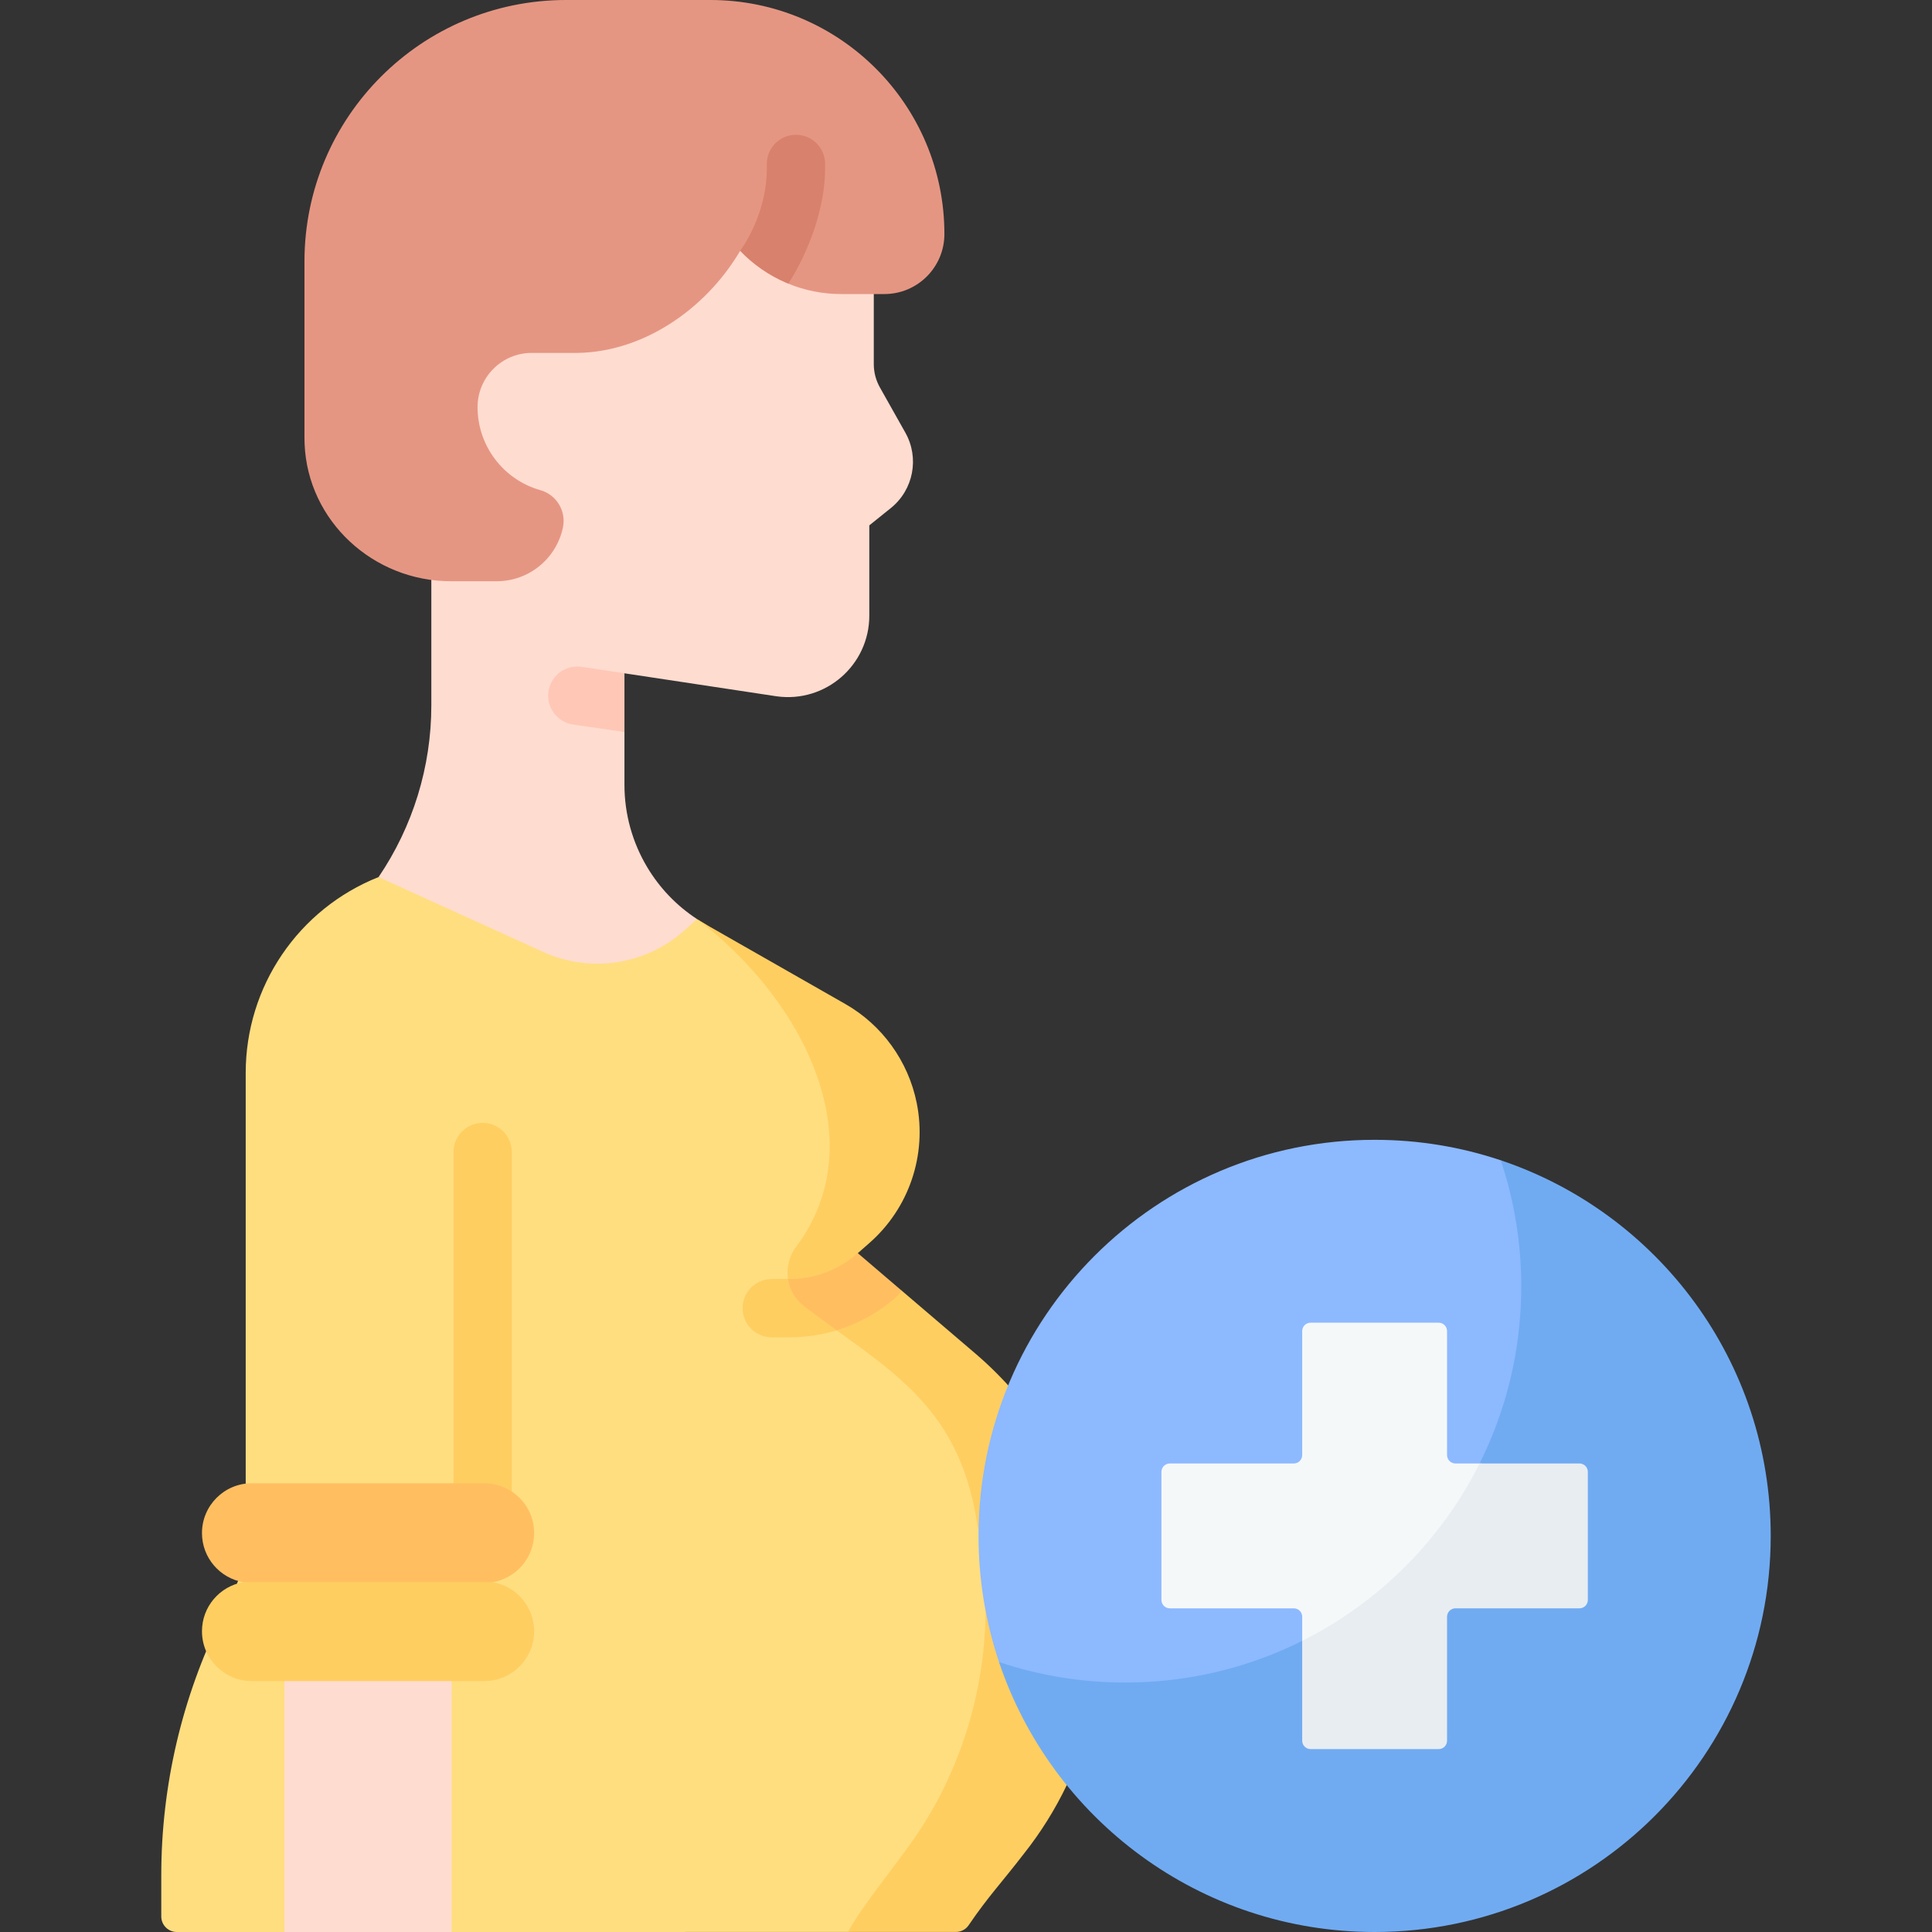 <svg id="Capa_1" enable-background="new 0 0 512 512" height="512" viewBox="0 0 512 512" width="512" xmlns="http://www.w3.org/2000/svg"><rect x="0" y="0" width="512" height="512" fill="#333333" stroke="none"/><g><path d="m266.14 485.471c-5.671 7.377-5.711 12.433-10.859 19.981-.744 1.17-2.054 1.857-3.44 1.857l-27.129 4.682-105.02.005-23.81-11.206-20.494 11.208-28.527.002c-2.276 0-4.121-1.845-4.121-4.121v-10.92c0-11.888 1.38-23.684 4.069-35.181 2.699-11.497 6.706-22.674 11.991-33.326 2.359-4.759 4.461-9.622 6.315-14.567v-129.565c0-11.445 3.482-22.303 9.632-31.359 6.15-9.055 14.948-16.308 25.579-20.531l42.87 11.126c12.414 5.635 24.599 10.058 34.808 1.023l6.704-1.023c.721.474 1.463.927 2.215 1.36l32.523 22.922c4.904 2.792 9.086 6.583 12.321 11.064s5.522 9.632 6.645 15.175c2.781 13.763-2.457 26.166-13.037 35.397l-2.998 2.627 29.52 25.63c7.891 6.748 14.587 14.68 19.882 23.457 5.285 8.787 9.169 18.42 11.425 28.557 6.315 28.266.943 53.041-17.064 75.726z" fill="#ffde80"/><path d="m271.316 491.293c-5.669 7.38-9.427 11.288-14.567 18.842-.742 1.164-2.06 1.854-3.441 1.854h-28.598c3.873-7.005 11.301-15.999 15.7-22.19 18.008-24.323 24.807-56.073 18.492-86.381-5.079-32.214-24.59-40.908-45.874-57.309-4.914-3.781-5.738-10.776-2.029-15.731 20.47-27.29 2.895-64.592-26.29-86.824.721.474 1.463.927 2.215 1.36l37.045 21.129c4.904 2.792 9.086 6.583 12.321 11.064s5.522 9.632 6.645 15.175c2.781 13.763-2.029 27.959-12.609 37.19l-2.998 2.627 1.968 7.353 9.634 2.555 19.571 16.712c7.891 6.748 14.587 14.68 19.882 23.457 5.285 8.787 9.169 18.42 11.425 28.557 6.315 28.268-.484 57.876-18.492 80.56z" fill="#ffce61"/><path d="m75.387 430.053h44.304v81.947h-44.304z" fill="#ffdcd0"/><path d="m236.063 134.655-5.687 4.574v23.911c0 13.114-11.579 23.2-24.57 21.387l-40.321-6.099-3.479 6.88 3.479 8.675v14.01c0 7.819 2.153 15.339 6.037 21.83 3.255 5.45 7.726 10.168 13.186 13.732l-3.513 3.152c-10.209 9.035-24.776 11.219-37.189 5.584l-43.68-19.862c9.076-13.372 13.98-29.206 13.98-45.493v-32.791c0-9.272-2.246-18.409-6.552-26.63l11.497-27.362v-20.366c0-15.988 6.48-30.462 16.957-40.95 10.477-10.477 24.951-16.957 40.939-16.957 30.05 0 54.414 24.364 54.414 54.404v20.212c0 2.162.557 4.287 1.617 6.17l6.738 11.971c3.791 6.718 2.164 15.186-3.853 20.018z" fill="#ffdcd0"/><path d="m127.905 297.562c-4.267 0-7.726 3.459-7.726 7.726v96.217c0 4.267 3.459 7.726 7.726 7.726s7.726-3.459 7.726-7.726v-96.217c.001-4.267-3.458-7.726-7.726-7.726z" fill="#ffce61"/><path d="m141.555 432.295c0 7.294-5.913 13.217-13.207 13.217h-61.615c-3.647 0-6.954-1.483-9.344-3.873s-3.863-5.697-3.863-9.344c0-6.521 4.729-11.93 10.941-13.001l33.072-4.699 33.065 4.699c3.111.536 5.851 2.153 7.809 4.461 1.957 2.297 3.142 5.274 3.142 8.54z" fill="#ffce61"/><path d="m141.555 406.283c0 6.521-4.729 11.929-10.951 13.011h-66.138c-6.212-1.082-10.941-6.49-10.941-13.011 0-7.294 5.913-13.207 13.207-13.207h61.615c7.294 0 13.208 5.913 13.208 13.207z" fill="#ffbf61"/><path d="m220.666 336.409c-3.551 1.641-7.435 2.541-11.366 2.541h-4.79c-4.265 0-7.726 3.461-7.726 7.726s3.461 7.726 7.726 7.726h4.79c8.264 0 16.294-2.398 23.159-6.834-4.18-3.233-7.506-7.74-11.793-11.159z" fill="#ffce61"/><path d="m238.927 342.01c-.402.68-.917 1.308-1.545 1.854-4.584 4.007-9.931 6.954-15.659 8.695-2.843-2.06-5.748-4.183-8.695-6.449-2.38-1.834-3.801-4.419-4.203-7.16h.474c6.593 0 13.063-2.514 18.028-6.851z" fill="#ffbf61"/><g><path d="m259.32 407.031c0 11.682 1.904 22.92 5.426 33.417 18.004 36.768 52.636 65.933 98.927 65.933 57.973 0 100.161-41.376 100.161-99.349 0-46.29-29.304-78.014-66.127-99.545-10.496-3.522-21.736-5.424-33.419-5.424-57.972-.001-104.968 46.995-104.968 104.968z" fill="#8db9ff"/><path d="m469.26 407.029c0 57.975-46.996 104.971-104.971 104.971-46.293 0-85.587-29.963-99.543-71.552 10.5 3.534 21.748 5.44 33.43 5.44 57.975 0 104.971-46.996 104.971-104.971 0-11.682-1.906-22.929-5.44-33.43 41.59 13.955 71.553 53.248 71.553 99.542z" fill="#70abf2"/><path d="m310.014 387.836h32.851c1.231 0 2.229-.998 2.229-2.229v-32.851c0-1.231.998-2.229 2.229-2.229h33.931c1.231 0 2.229.998 2.229 2.229v32.851c0 1.231.998 2.229 2.229 2.229h6.387l24.523 1.671c1.231 0 2.229.998 2.229 2.229l.708 30.713c0 1.231-.998 2.229-2.229 2.229l-33.274-.111c-1.231 0-2.229.998-2.229 2.229l1.115 31.513c0 1.231-.998 2.229-2.229 2.229l-31.444 1.357c-1.231 0-2.229-.998-2.229-2.229l-1.946-24.827v-6.385c0-1.231-.998-2.229-2.229-2.229h-32.851c-1.231 0-2.229-.998-2.229-2.229v-33.931c0-1.231.998-2.229 2.229-2.229z" fill="#f5f8f9"/><path d="m420.793 390.063v33.931c0 1.237-1.003 2.229-2.229 2.229h-32.85c-1.226 0-2.229 1.003-2.229 2.229v32.85c0 1.237-1.003 2.229-2.229 2.229h-33.931c-1.226 0-2.229-.992-2.229-2.229v-26.462c20.299-10.155 36.852-26.708 47.007-47.007h26.463c1.224 0 2.227 1.004 2.227 2.23z" fill="#e8edf2"/></g><path d="m188.258 0h-38.27c-38.273 0-69.3 31.027-69.3 69.3v46.7c0 .556.012 1.11.035 1.662.857 20.468 18.241 36.37 38.726 36.37h12.188c8.486 0 15.809-5.949 17.547-14.255.91-4.351-1.701-8.665-5.978-9.875-9.85-2.788-16.649-11.779-16.649-22.016 0-7.933 6.431-14.364 14.364-14.364h10.452c18.275.443 35.457-11.259 44.775-27.037 4.642.321 8.231 2.936 12.771 8.698 4.393 1.794 9.133 2.746 13.975 2.746h11.469c8.788 0 15.913-7.124 15.913-15.913-.001-34.25-27.767-62.016-62.018-62.016z" fill="#e59683"/><path d="m165.486 178.427v15.556l-13.557-1.968c-4.224-.587-7.17-4.492-6.583-8.715.587-4.234 4.492-7.18 8.715-6.593z" fill="#ffc7b6"/><g><path d="m218.664 43.443v1.236c0 10.116-4.162 21.788-9.745 30.504-.185-.072-.381-.155-.567-.237-4.553-1.947-8.715-4.811-12.208-8.458 4.358-6.284 7.067-14.165 7.067-21.809v-1.236c0-4.275 3.461-7.726 7.726-7.726 4.265-.001 7.727 3.45 7.727 7.726z" fill="#d8816c"/></g></g></svg>
